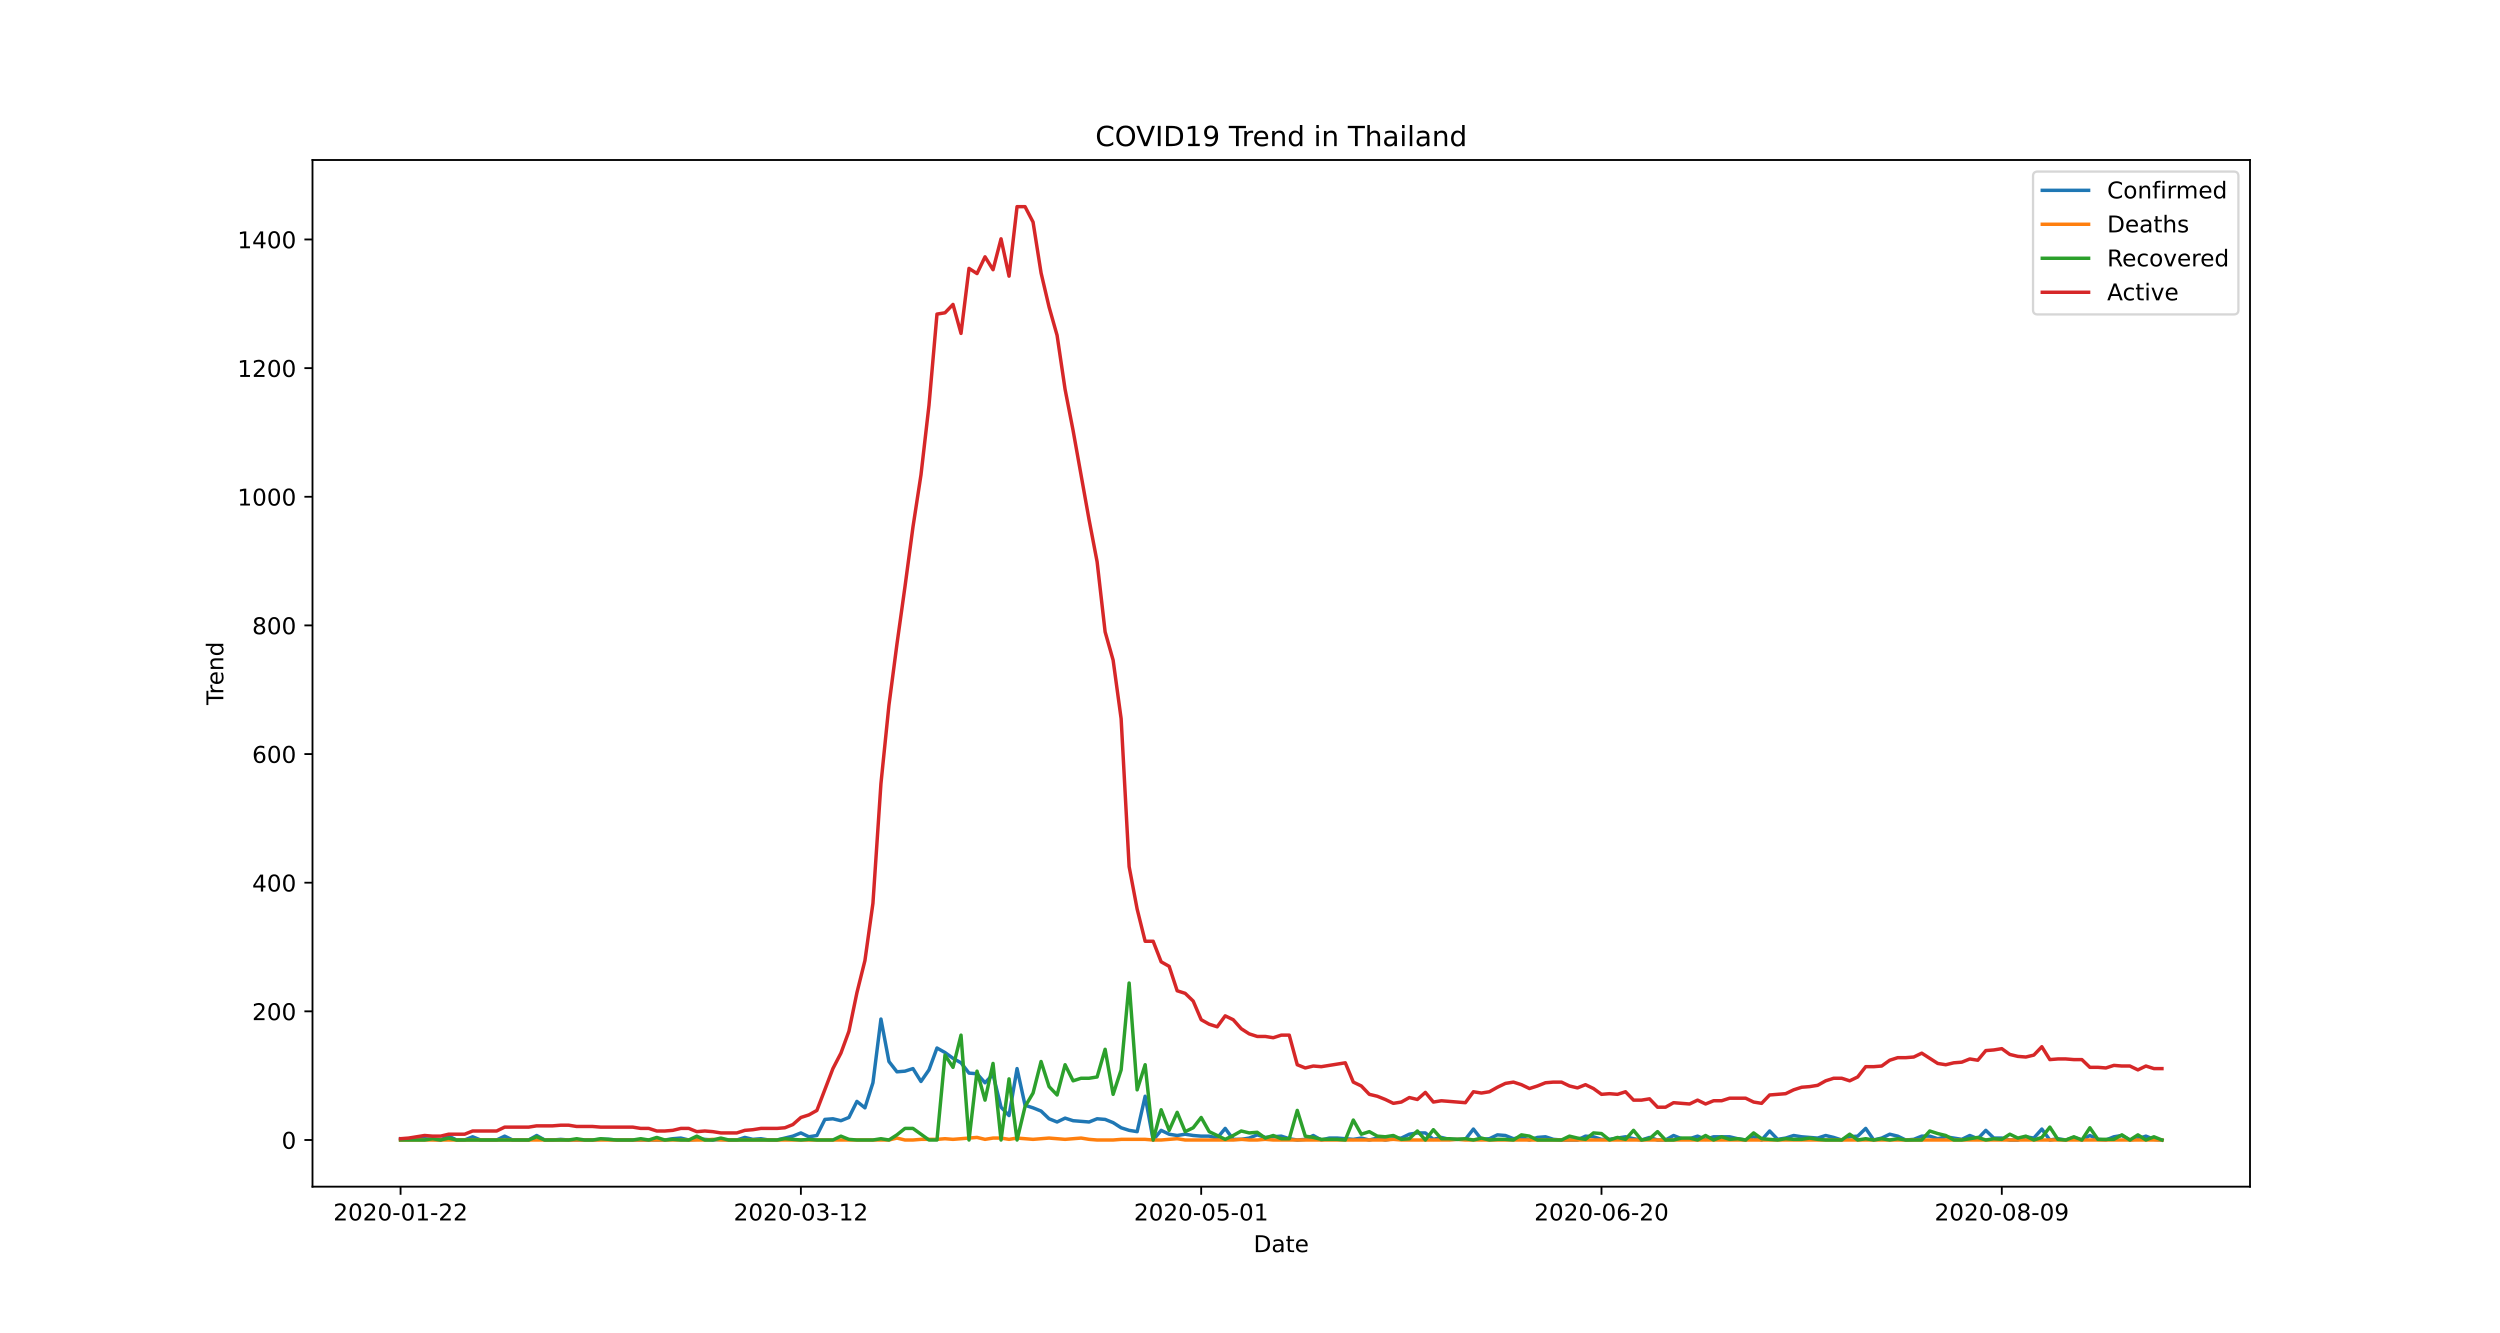 <?xml version="1.0" encoding="utf-8" standalone="no"?>
<!DOCTYPE svg PUBLIC "-//W3C//DTD SVG 1.1//EN"
  "http://www.w3.org/Graphics/SVG/1.1/DTD/svg11.dtd">
<!-- Created with matplotlib (https://matplotlib.org/) -->
<svg height="576pt" version="1.1" viewBox="0 0 1080 576" width="1080pt" xmlns="http://www.w3.org/2000/svg" xmlns:xlink="http://www.w3.org/1999/xlink">
 <defs>
  <style type="text/css">*{stroke-linecap:butt;stroke-linejoin:round;}</style>
 </defs>
 <g id="figure_1">
  <g id="patch_1">
   <path d="M 0 576 
L 1080 576 
L 1080 0 
L 0 0 
z
" style="fill:#ffffff;"/>
  </g>
  <g id="axes_1">
   <g id="patch_2">
    <path d="M 135 512.64 
L 972 512.64 
L 972 69.12 
L 135 69.12 
z
" style="fill:#ffffff;"/>
   </g>
   <g id="matplotlib.axis_1">
    <g id="xtick_1">
     <g id="line2d_1">
      <defs>
       <path d="M 0 0 
L 0 3.5 
" id="mb95310433d" style="stroke:#000000;stroke-width:0.8;"/>
      </defs>
      <g>
       <use style="stroke:#000000;stroke-width:0.8;" x="173.045" xlink:href="#mb95310433d" y="512.64"/>
      </g>
     </g>
     <g id="text_1">
      <!-- 2020-01-22 -->
      <g transform="translate(143.988 527.238)scale(0.1 -0.1)">
       <defs>
        <path d="M 19.188 8.297 
L 53.609 8.297 
L 53.609 0 
L 7.328 0 
L 7.328 8.297 
Q 12.938 14.109 22.625 23.891 
Q 32.328 33.688 34.812 36.531 
Q 39.547 41.844 41.422 45.531 
Q 43.312 49.219 43.312 52.781 
Q 43.312 58.594 39.234 62.25 
Q 35.156 65.922 28.609 65.922 
Q 23.969 65.922 18.812 64.312 
Q 13.672 62.703 7.812 59.422 
L 7.812 69.391 
Q 13.766 71.781 18.938 73 
Q 24.125 74.219 28.422 74.219 
Q 39.75 74.219 46.484 68.547 
Q 53.219 62.891 53.219 53.422 
Q 53.219 48.922 51.531 44.891 
Q 49.859 40.875 45.406 35.406 
Q 44.188 33.984 37.641 27.219 
Q 31.109 20.453 19.188 8.297 
z
" id="DejaVuSans-50"/>
        <path d="M 31.781 66.406 
Q 24.172 66.406 20.328 58.906 
Q 16.5 51.422 16.5 36.375 
Q 16.5 21.391 20.328 13.891 
Q 24.172 6.391 31.781 6.391 
Q 39.453 6.391 43.281 13.891 
Q 47.125 21.391 47.125 36.375 
Q 47.125 51.422 43.281 58.906 
Q 39.453 66.406 31.781 66.406 
z
M 31.781 74.219 
Q 44.047 74.219 50.516 64.516 
Q 56.984 54.828 56.984 36.375 
Q 56.984 17.969 50.516 8.266 
Q 44.047 -1.422 31.781 -1.422 
Q 19.531 -1.422 13.062 8.266 
Q 6.594 17.969 6.594 36.375 
Q 6.594 54.828 13.062 64.516 
Q 19.531 74.219 31.781 74.219 
z
" id="DejaVuSans-48"/>
        <path d="M 4.891 31.391 
L 31.203 31.391 
L 31.203 23.391 
L 4.891 23.391 
z
" id="DejaVuSans-45"/>
        <path d="M 12.406 8.297 
L 28.516 8.297 
L 28.516 63.922 
L 10.984 60.406 
L 10.984 69.391 
L 28.422 72.906 
L 38.281 72.906 
L 38.281 8.297 
L 54.391 8.297 
L 54.391 0 
L 12.406 0 
z
" id="DejaVuSans-49"/>
       </defs>
       <use xlink:href="#DejaVuSans-50"/>
       <use x="63.623" xlink:href="#DejaVuSans-48"/>
       <use x="127.246" xlink:href="#DejaVuSans-50"/>
       <use x="190.869" xlink:href="#DejaVuSans-48"/>
       <use x="254.492" xlink:href="#DejaVuSans-45"/>
       <use x="290.576" xlink:href="#DejaVuSans-48"/>
       <use x="354.199" xlink:href="#DejaVuSans-49"/>
       <use x="417.822" xlink:href="#DejaVuSans-45"/>
       <use x="453.906" xlink:href="#DejaVuSans-50"/>
       <use x="517.529" xlink:href="#DejaVuSans-50"/>
      </g>
     </g>
    </g>
    <g id="xtick_2">
     <g id="line2d_2">
      <g>
       <use style="stroke:#000000;stroke-width:0.8;" x="345.979" xlink:href="#mb95310433d" y="512.64"/>
      </g>
     </g>
     <g id="text_2">
      <!-- 2020-03-12 -->
      <g transform="translate(316.922 527.238)scale(0.1 -0.1)">
       <defs>
        <path d="M 40.578 39.312 
Q 47.656 37.797 51.625 33 
Q 55.609 28.219 55.609 21.188 
Q 55.609 10.406 48.188 4.484 
Q 40.766 -1.422 27.094 -1.422 
Q 22.516 -1.422 17.656 -0.516 
Q 12.797 0.391 7.625 2.203 
L 7.625 11.719 
Q 11.719 9.328 16.594 8.109 
Q 21.484 6.891 26.812 6.891 
Q 36.078 6.891 40.938 10.547 
Q 45.797 14.203 45.797 21.188 
Q 45.797 27.641 41.281 31.266 
Q 36.766 34.906 28.719 34.906 
L 20.219 34.906 
L 20.219 43.016 
L 29.109 43.016 
Q 36.375 43.016 40.234 45.922 
Q 44.094 48.828 44.094 54.297 
Q 44.094 59.906 40.109 62.906 
Q 36.141 65.922 28.719 65.922 
Q 24.656 65.922 20.016 65.031 
Q 15.375 64.156 9.812 62.312 
L 9.812 71.094 
Q 15.438 72.656 20.344 73.438 
Q 25.25 74.219 29.594 74.219 
Q 40.828 74.219 47.359 69.109 
Q 53.906 64.016 53.906 55.328 
Q 53.906 49.266 50.438 45.094 
Q 46.969 40.922 40.578 39.312 
z
" id="DejaVuSans-51"/>
       </defs>
       <use xlink:href="#DejaVuSans-50"/>
       <use x="63.623" xlink:href="#DejaVuSans-48"/>
       <use x="127.246" xlink:href="#DejaVuSans-50"/>
       <use x="190.869" xlink:href="#DejaVuSans-48"/>
       <use x="254.492" xlink:href="#DejaVuSans-45"/>
       <use x="290.576" xlink:href="#DejaVuSans-48"/>
       <use x="354.199" xlink:href="#DejaVuSans-51"/>
       <use x="417.822" xlink:href="#DejaVuSans-45"/>
       <use x="453.906" xlink:href="#DejaVuSans-49"/>
       <use x="517.529" xlink:href="#DejaVuSans-50"/>
      </g>
     </g>
    </g>
    <g id="xtick_3">
     <g id="line2d_3">
      <g>
       <use style="stroke:#000000;stroke-width:0.8;" x="518.913" xlink:href="#mb95310433d" y="512.64"/>
      </g>
     </g>
     <g id="text_3">
      <!-- 2020-05-01 -->
      <g transform="translate(489.855 527.238)scale(0.1 -0.1)">
       <defs>
        <path d="M 10.797 72.906 
L 49.516 72.906 
L 49.516 64.594 
L 19.828 64.594 
L 19.828 46.734 
Q 21.969 47.469 24.109 47.828 
Q 26.266 48.188 28.422 48.188 
Q 40.625 48.188 47.75 41.5 
Q 54.891 34.812 54.891 23.391 
Q 54.891 11.625 47.562 5.094 
Q 40.234 -1.422 26.906 -1.422 
Q 22.312 -1.422 17.547 -0.641 
Q 12.797 0.141 7.719 1.703 
L 7.719 11.625 
Q 12.109 9.234 16.797 8.062 
Q 21.484 6.891 26.703 6.891 
Q 35.156 6.891 40.078 11.328 
Q 45.016 15.766 45.016 23.391 
Q 45.016 31 40.078 35.438 
Q 35.156 39.891 26.703 39.891 
Q 22.75 39.891 18.812 39.016 
Q 14.891 38.141 10.797 36.281 
z
" id="DejaVuSans-53"/>
       </defs>
       <use xlink:href="#DejaVuSans-50"/>
       <use x="63.623" xlink:href="#DejaVuSans-48"/>
       <use x="127.246" xlink:href="#DejaVuSans-50"/>
       <use x="190.869" xlink:href="#DejaVuSans-48"/>
       <use x="254.492" xlink:href="#DejaVuSans-45"/>
       <use x="290.576" xlink:href="#DejaVuSans-48"/>
       <use x="354.199" xlink:href="#DejaVuSans-53"/>
       <use x="417.822" xlink:href="#DejaVuSans-45"/>
       <use x="453.906" xlink:href="#DejaVuSans-48"/>
       <use x="517.529" xlink:href="#DejaVuSans-49"/>
      </g>
     </g>
    </g>
    <g id="xtick_4">
     <g id="line2d_4">
      <g>
       <use style="stroke:#000000;stroke-width:0.8;" x="691.847" xlink:href="#mb95310433d" y="512.64"/>
      </g>
     </g>
     <g id="text_4">
      <!-- 2020-06-20 -->
      <g transform="translate(662.789 527.238)scale(0.1 -0.1)">
       <defs>
        <path d="M 33.016 40.375 
Q 26.375 40.375 22.484 35.828 
Q 18.609 31.297 18.609 23.391 
Q 18.609 15.531 22.484 10.953 
Q 26.375 6.391 33.016 6.391 
Q 39.656 6.391 43.531 10.953 
Q 47.406 15.531 47.406 23.391 
Q 47.406 31.297 43.531 35.828 
Q 39.656 40.375 33.016 40.375 
z
M 52.594 71.297 
L 52.594 62.312 
Q 48.875 64.062 45.094 64.984 
Q 41.312 65.922 37.594 65.922 
Q 27.828 65.922 22.672 59.328 
Q 17.531 52.734 16.797 39.406 
Q 19.672 43.656 24.016 45.922 
Q 28.375 48.188 33.594 48.188 
Q 44.578 48.188 50.953 41.516 
Q 57.328 34.859 57.328 23.391 
Q 57.328 12.156 50.688 5.359 
Q 44.047 -1.422 33.016 -1.422 
Q 20.359 -1.422 13.672 8.266 
Q 6.984 17.969 6.984 36.375 
Q 6.984 53.656 15.188 63.938 
Q 23.391 74.219 37.203 74.219 
Q 40.922 74.219 44.703 73.484 
Q 48.484 72.75 52.594 71.297 
z
" id="DejaVuSans-54"/>
       </defs>
       <use xlink:href="#DejaVuSans-50"/>
       <use x="63.623" xlink:href="#DejaVuSans-48"/>
       <use x="127.246" xlink:href="#DejaVuSans-50"/>
       <use x="190.869" xlink:href="#DejaVuSans-48"/>
       <use x="254.492" xlink:href="#DejaVuSans-45"/>
       <use x="290.576" xlink:href="#DejaVuSans-48"/>
       <use x="354.199" xlink:href="#DejaVuSans-54"/>
       <use x="417.822" xlink:href="#DejaVuSans-45"/>
       <use x="453.906" xlink:href="#DejaVuSans-50"/>
       <use x="517.529" xlink:href="#DejaVuSans-48"/>
      </g>
     </g>
    </g>
    <g id="xtick_5">
     <g id="line2d_5">
      <g>
       <use style="stroke:#000000;stroke-width:0.8;" x="864.781" xlink:href="#mb95310433d" y="512.64"/>
      </g>
     </g>
     <g id="text_5">
      <!-- 2020-08-09 -->
      <g transform="translate(835.723 527.238)scale(0.1 -0.1)">
       <defs>
        <path d="M 31.781 34.625 
Q 24.75 34.625 20.719 30.859 
Q 16.703 27.094 16.703 20.516 
Q 16.703 13.922 20.719 10.156 
Q 24.75 6.391 31.781 6.391 
Q 38.812 6.391 42.859 10.172 
Q 46.922 13.969 46.922 20.516 
Q 46.922 27.094 42.891 30.859 
Q 38.875 34.625 31.781 34.625 
z
M 21.922 38.812 
Q 15.578 40.375 12.031 44.719 
Q 8.5 49.078 8.5 55.328 
Q 8.5 64.062 14.719 69.141 
Q 20.953 74.219 31.781 74.219 
Q 42.672 74.219 48.875 69.141 
Q 55.078 64.062 55.078 55.328 
Q 55.078 49.078 51.531 44.719 
Q 48 40.375 41.703 38.812 
Q 48.828 37.156 52.797 32.312 
Q 56.781 27.484 56.781 20.516 
Q 56.781 9.906 50.312 4.234 
Q 43.844 -1.422 31.781 -1.422 
Q 19.734 -1.422 13.25 4.234 
Q 6.781 9.906 6.781 20.516 
Q 6.781 27.484 10.781 32.312 
Q 14.797 37.156 21.922 38.812 
z
M 18.312 54.391 
Q 18.312 48.734 21.844 45.562 
Q 25.391 42.391 31.781 42.391 
Q 38.141 42.391 41.719 45.562 
Q 45.312 48.734 45.312 54.391 
Q 45.312 60.062 41.719 63.234 
Q 38.141 66.406 31.781 66.406 
Q 25.391 66.406 21.844 63.234 
Q 18.312 60.062 18.312 54.391 
z
" id="DejaVuSans-56"/>
        <path d="M 10.984 1.516 
L 10.984 10.5 
Q 14.703 8.734 18.5 7.812 
Q 22.312 6.891 25.984 6.891 
Q 35.75 6.891 40.891 13.453 
Q 46.047 20.016 46.781 33.406 
Q 43.953 29.203 39.594 26.953 
Q 35.25 24.703 29.984 24.703 
Q 19.047 24.703 12.672 31.312 
Q 6.297 37.938 6.297 49.422 
Q 6.297 60.641 12.938 67.422 
Q 19.578 74.219 30.609 74.219 
Q 43.266 74.219 49.922 64.516 
Q 56.594 54.828 56.594 36.375 
Q 56.594 19.141 48.406 8.859 
Q 40.234 -1.422 26.422 -1.422 
Q 22.703 -1.422 18.891 -0.688 
Q 15.094 0.047 10.984 1.516 
z
M 30.609 32.422 
Q 37.25 32.422 41.125 36.953 
Q 45.016 41.5 45.016 49.422 
Q 45.016 57.281 41.125 61.844 
Q 37.25 66.406 30.609 66.406 
Q 23.969 66.406 20.094 61.844 
Q 16.219 57.281 16.219 49.422 
Q 16.219 41.5 20.094 36.953 
Q 23.969 32.422 30.609 32.422 
z
" id="DejaVuSans-57"/>
       </defs>
       <use xlink:href="#DejaVuSans-50"/>
       <use x="63.623" xlink:href="#DejaVuSans-48"/>
       <use x="127.246" xlink:href="#DejaVuSans-50"/>
       <use x="190.869" xlink:href="#DejaVuSans-48"/>
       <use x="254.492" xlink:href="#DejaVuSans-45"/>
       <use x="290.576" xlink:href="#DejaVuSans-48"/>
       <use x="354.199" xlink:href="#DejaVuSans-56"/>
       <use x="417.822" xlink:href="#DejaVuSans-45"/>
       <use x="453.906" xlink:href="#DejaVuSans-48"/>
       <use x="517.529" xlink:href="#DejaVuSans-57"/>
      </g>
     </g>
    </g>
    <g id="text_6">
     <!-- Date -->
     <g transform="translate(541.549 540.917)scale(0.1 -0.1)">
      <defs>
       <path d="M 19.672 64.797 
L 19.672 8.109 
L 31.594 8.109 
Q 46.688 8.109 53.688 14.938 
Q 60.688 21.781 60.688 36.531 
Q 60.688 51.172 53.688 57.984 
Q 46.688 64.797 31.594 64.797 
z
M 9.812 72.906 
L 30.078 72.906 
Q 51.266 72.906 61.172 64.094 
Q 71.094 55.281 71.094 36.531 
Q 71.094 17.672 61.125 8.828 
Q 51.172 0 30.078 0 
L 9.812 0 
z
" id="DejaVuSans-68"/>
       <path d="M 34.281 27.484 
Q 23.391 27.484 19.188 25 
Q 14.984 22.516 14.984 16.5 
Q 14.984 11.719 18.141 8.906 
Q 21.297 6.109 26.703 6.109 
Q 34.188 6.109 38.703 11.406 
Q 43.219 16.703 43.219 25.484 
L 43.219 27.484 
z
M 52.203 31.203 
L 52.203 0 
L 43.219 0 
L 43.219 8.297 
Q 40.141 3.328 35.547 0.953 
Q 30.953 -1.422 24.312 -1.422 
Q 15.922 -1.422 10.953 3.297 
Q 6 8.016 6 15.922 
Q 6 25.141 12.172 29.828 
Q 18.359 34.516 30.609 34.516 
L 43.219 34.516 
L 43.219 35.406 
Q 43.219 41.609 39.141 45 
Q 35.062 48.391 27.688 48.391 
Q 23 48.391 18.547 47.266 
Q 14.109 46.141 10.016 43.891 
L 10.016 52.203 
Q 14.938 54.109 19.578 55.047 
Q 24.219 56 28.609 56 
Q 40.484 56 46.344 49.844 
Q 52.203 43.703 52.203 31.203 
z
" id="DejaVuSans-97"/>
       <path d="M 18.312 70.219 
L 18.312 54.688 
L 36.812 54.688 
L 36.812 47.703 
L 18.312 47.703 
L 18.312 18.016 
Q 18.312 11.328 20.141 9.422 
Q 21.969 7.516 27.594 7.516 
L 36.812 7.516 
L 36.812 0 
L 27.594 0 
Q 17.188 0 13.234 3.875 
Q 9.281 7.766 9.281 18.016 
L 9.281 47.703 
L 2.688 47.703 
L 2.688 54.688 
L 9.281 54.688 
L 9.281 70.219 
z
" id="DejaVuSans-116"/>
       <path d="M 56.203 29.594 
L 56.203 25.203 
L 14.891 25.203 
Q 15.484 15.922 20.484 11.062 
Q 25.484 6.203 34.422 6.203 
Q 39.594 6.203 44.453 7.469 
Q 49.312 8.734 54.109 11.281 
L 54.109 2.781 
Q 49.266 0.734 44.188 -0.344 
Q 39.109 -1.422 33.891 -1.422 
Q 20.797 -1.422 13.156 6.188 
Q 5.516 13.812 5.516 26.812 
Q 5.516 40.234 12.766 48.109 
Q 20.016 56 32.328 56 
Q 43.359 56 49.781 48.891 
Q 56.203 41.797 56.203 29.594 
z
M 47.219 32.234 
Q 47.125 39.594 43.094 43.984 
Q 39.062 48.391 32.422 48.391 
Q 24.906 48.391 20.391 44.141 
Q 15.875 39.891 15.188 32.172 
z
" id="DejaVuSans-101"/>
      </defs>
      <use xlink:href="#DejaVuSans-68"/>
      <use x="77.002" xlink:href="#DejaVuSans-97"/>
      <use x="138.281" xlink:href="#DejaVuSans-116"/>
      <use x="177.49" xlink:href="#DejaVuSans-101"/>
     </g>
    </g>
   </g>
   <g id="matplotlib.axis_2">
    <g id="ytick_1">
     <g id="line2d_6">
      <defs>
       <path d="M 0 0 
L -3.5 0 
" id="m620b06154f" style="stroke:#000000;stroke-width:0.8;"/>
      </defs>
      <g>
       <use style="stroke:#000000;stroke-width:0.8;" x="135" xlink:href="#m620b06154f" y="492.48"/>
      </g>
     </g>
     <g id="text_7">
      <!-- 0 -->
      <g transform="translate(121.638 496.279)scale(0.1 -0.1)">
       <use xlink:href="#DejaVuSans-48"/>
      </g>
     </g>
    </g>
    <g id="ytick_2">
     <g id="line2d_7">
      <g>
       <use style="stroke:#000000;stroke-width:0.8;" x="135" xlink:href="#m620b06154f" y="436.905"/>
      </g>
     </g>
     <g id="text_8">
      <!-- 200 -->
      <g transform="translate(108.912 440.704)scale(0.1 -0.1)">
       <use xlink:href="#DejaVuSans-50"/>
       <use x="63.623" xlink:href="#DejaVuSans-48"/>
       <use x="127.246" xlink:href="#DejaVuSans-48"/>
      </g>
     </g>
    </g>
    <g id="ytick_3">
     <g id="line2d_8">
      <g>
       <use style="stroke:#000000;stroke-width:0.8;" x="135" xlink:href="#m620b06154f" y="381.329"/>
      </g>
     </g>
     <g id="text_9">
      <!-- 400 -->
      <g transform="translate(108.912 385.128)scale(0.1 -0.1)">
       <defs>
        <path d="M 37.797 64.312 
L 12.891 25.391 
L 37.797 25.391 
z
M 35.203 72.906 
L 47.609 72.906 
L 47.609 25.391 
L 58.016 25.391 
L 58.016 17.188 
L 47.609 17.188 
L 47.609 0 
L 37.797 0 
L 37.797 17.188 
L 4.891 17.188 
L 4.891 26.703 
z
" id="DejaVuSans-52"/>
       </defs>
       <use xlink:href="#DejaVuSans-52"/>
       <use x="63.623" xlink:href="#DejaVuSans-48"/>
       <use x="127.246" xlink:href="#DejaVuSans-48"/>
      </g>
     </g>
    </g>
    <g id="ytick_4">
     <g id="line2d_9">
      <g>
       <use style="stroke:#000000;stroke-width:0.8;" x="135" xlink:href="#m620b06154f" y="325.754"/>
      </g>
     </g>
     <g id="text_10">
      <!-- 600 -->
      <g transform="translate(108.912 329.553)scale(0.1 -0.1)">
       <use xlink:href="#DejaVuSans-54"/>
       <use x="63.623" xlink:href="#DejaVuSans-48"/>
       <use x="127.246" xlink:href="#DejaVuSans-48"/>
      </g>
     </g>
    </g>
    <g id="ytick_5">
     <g id="line2d_10">
      <g>
       <use style="stroke:#000000;stroke-width:0.8;" x="135" xlink:href="#m620b06154f" y="270.178"/>
      </g>
     </g>
     <g id="text_11">
      <!-- 800 -->
      <g transform="translate(108.912 273.977)scale(0.1 -0.1)">
       <use xlink:href="#DejaVuSans-56"/>
       <use x="63.623" xlink:href="#DejaVuSans-48"/>
       <use x="127.246" xlink:href="#DejaVuSans-48"/>
      </g>
     </g>
    </g>
    <g id="ytick_6">
     <g id="line2d_11">
      <g>
       <use style="stroke:#000000;stroke-width:0.8;" x="135" xlink:href="#m620b06154f" y="214.603"/>
      </g>
     </g>
     <g id="text_12">
      <!-- 1000 -->
      <g transform="translate(102.55 218.402)scale(0.1 -0.1)">
       <use xlink:href="#DejaVuSans-49"/>
       <use x="63.623" xlink:href="#DejaVuSans-48"/>
       <use x="127.246" xlink:href="#DejaVuSans-48"/>
       <use x="190.869" xlink:href="#DejaVuSans-48"/>
      </g>
     </g>
    </g>
    <g id="ytick_7">
     <g id="line2d_12">
      <g>
       <use style="stroke:#000000;stroke-width:0.8;" x="135" xlink:href="#m620b06154f" y="159.027"/>
      </g>
     </g>
     <g id="text_13">
      <!-- 1200 -->
      <g transform="translate(102.55 162.826)scale(0.1 -0.1)">
       <use xlink:href="#DejaVuSans-49"/>
       <use x="63.623" xlink:href="#DejaVuSans-50"/>
       <use x="127.246" xlink:href="#DejaVuSans-48"/>
       <use x="190.869" xlink:href="#DejaVuSans-48"/>
      </g>
     </g>
    </g>
    <g id="ytick_8">
     <g id="line2d_13">
      <g>
       <use style="stroke:#000000;stroke-width:0.8;" x="135" xlink:href="#m620b06154f" y="103.452"/>
      </g>
     </g>
     <g id="text_14">
      <!-- 1400 -->
      <g transform="translate(102.55 107.251)scale(0.1 -0.1)">
       <use xlink:href="#DejaVuSans-49"/>
       <use x="63.623" xlink:href="#DejaVuSans-52"/>
       <use x="127.246" xlink:href="#DejaVuSans-48"/>
       <use x="190.869" xlink:href="#DejaVuSans-48"/>
      </g>
     </g>
    </g>
    <g id="text_15">
     <!-- Trend -->
     <g transform="translate(96.47 304.559)rotate(-90)scale(0.1 -0.1)">
      <defs>
       <path d="M -0.297 72.906 
L 61.375 72.906 
L 61.375 64.594 
L 35.5 64.594 
L 35.5 0 
L 25.594 0 
L 25.594 64.594 
L -0.297 64.594 
z
" id="DejaVuSans-84"/>
       <path d="M 41.109 46.297 
Q 39.594 47.172 37.812 47.578 
Q 36.031 48 33.891 48 
Q 26.266 48 22.188 43.047 
Q 18.109 38.094 18.109 28.812 
L 18.109 0 
L 9.078 0 
L 9.078 54.688 
L 18.109 54.688 
L 18.109 46.188 
Q 20.953 51.172 25.484 53.578 
Q 30.031 56 36.531 56 
Q 37.453 56 38.578 55.875 
Q 39.703 55.766 41.062 55.516 
z
" id="DejaVuSans-114"/>
       <path d="M 54.891 33.016 
L 54.891 0 
L 45.906 0 
L 45.906 32.719 
Q 45.906 40.484 42.875 44.328 
Q 39.844 48.188 33.797 48.188 
Q 26.516 48.188 22.312 43.547 
Q 18.109 38.922 18.109 30.906 
L 18.109 0 
L 9.078 0 
L 9.078 54.688 
L 18.109 54.688 
L 18.109 46.188 
Q 21.344 51.125 25.703 53.562 
Q 30.078 56 35.797 56 
Q 45.219 56 50.047 50.172 
Q 54.891 44.344 54.891 33.016 
z
" id="DejaVuSans-110"/>
       <path d="M 45.406 46.391 
L 45.406 75.984 
L 54.391 75.984 
L 54.391 0 
L 45.406 0 
L 45.406 8.203 
Q 42.578 3.328 38.25 0.953 
Q 33.938 -1.422 27.875 -1.422 
Q 17.969 -1.422 11.734 6.484 
Q 5.516 14.406 5.516 27.297 
Q 5.516 40.188 11.734 48.094 
Q 17.969 56 27.875 56 
Q 33.938 56 38.25 53.625 
Q 42.578 51.266 45.406 46.391 
z
M 14.797 27.297 
Q 14.797 17.391 18.875 11.75 
Q 22.953 6.109 30.078 6.109 
Q 37.203 6.109 41.297 11.75 
Q 45.406 17.391 45.406 27.297 
Q 45.406 37.203 41.297 42.844 
Q 37.203 48.484 30.078 48.484 
Q 22.953 48.484 18.875 42.844 
Q 14.797 37.203 14.797 27.297 
z
" id="DejaVuSans-100"/>
      </defs>
      <use xlink:href="#DejaVuSans-84"/>
      <use x="46.334" xlink:href="#DejaVuSans-114"/>
      <use x="85.197" xlink:href="#DejaVuSans-101"/>
      <use x="146.721" xlink:href="#DejaVuSans-110"/>
      <use x="210.1" xlink:href="#DejaVuSans-100"/>
     </g>
    </g>
   </g>
   <g id="line2d_14">
    <path clip-path="url(#p3f837caf93)" d="M 173.045 491.924 
L 176.504 492.202 
L 179.963 491.924 
L 183.421 491.924 
L 190.339 492.48 
L 193.798 490.813 
L 197.256 492.48 
L 200.715 492.48 
L 204.174 491.091 
L 207.632 492.48 
L 214.55 492.48 
L 218.008 490.813 
L 221.467 492.48 
L 228.384 492.48 
L 231.843 490.535 
L 235.302 492.48 
L 238.76 492.48 
L 242.219 492.202 
L 245.678 492.48 
L 256.054 492.48 
L 259.512 492.202 
L 262.971 492.202 
L 266.43 492.48 
L 287.182 492.48 
L 290.64 491.924 
L 294.099 491.646 
L 297.558 492.48 
L 301.017 492.202 
L 304.475 492.202 
L 307.934 492.48 
L 311.393 492.202 
L 314.851 492.48 
L 318.31 492.48 
L 321.769 491.368 
L 325.227 492.202 
L 328.686 491.924 
L 332.145 492.48 
L 335.603 492.48 
L 342.521 490.813 
L 345.979 489.423 
L 349.438 491.091 
L 352.897 490.535 
L 356.355 483.588 
L 359.814 483.31 
L 363.273 484.144 
L 366.731 482.754 
L 370.19 475.807 
L 373.649 478.586 
L 377.107 467.749 
L 380.566 440.239 
L 384.025 458.579 
L 387.483 463.025 
L 390.942 462.747 
L 394.401 461.636 
L 397.86 467.193 
L 401.318 462.191 
L 404.777 452.744 
L 408.236 454.689 
L 411.694 457.19 
L 415.153 459.135 
L 418.612 463.581 
L 422.07 463.859 
L 425.529 467.749 
L 428.988 464.137 
L 432.446 478.308 
L 435.905 481.921 
L 439.364 461.636 
L 442.822 477.475 
L 446.281 478.586 
L 449.74 479.976 
L 453.198 483.31 
L 456.657 484.699 
L 460.116 483.032 
L 463.574 484.144 
L 470.492 484.699 
L 473.95 483.31 
L 477.409 483.588 
L 480.868 484.977 
L 484.326 487.2 
L 487.785 488.312 
L 491.244 488.868 
L 494.702 473.584 
L 498.161 492.48 
L 501.62 488.312 
L 505.079 489.979 
L 508.537 490.535 
L 511.996 489.979 
L 515.455 490.535 
L 518.913 490.813 
L 522.372 490.813 
L 525.831 491.646 
L 529.289 487.478 
L 532.748 492.202 
L 536.207 492.202 
L 539.665 491.646 
L 543.124 490.257 
L 546.583 491.368 
L 553.5 490.813 
L 556.959 491.924 
L 560.417 492.48 
L 563.876 492.202 
L 567.335 490.535 
L 570.793 492.48 
L 574.252 491.646 
L 577.711 491.646 
L 584.628 492.202 
L 588.087 491.646 
L 591.545 492.48 
L 595.004 491.646 
L 598.463 492.48 
L 601.921 491.924 
L 605.38 491.646 
L 608.839 489.979 
L 612.298 489.423 
L 615.756 489.423 
L 619.215 492.202 
L 622.674 491.368 
L 626.132 492.202 
L 633.05 492.202 
L 636.508 487.756 
L 639.967 492.202 
L 643.426 491.924 
L 646.884 490.257 
L 650.343 490.535 
L 653.802 491.924 
L 657.26 491.368 
L 660.719 492.48 
L 664.178 491.368 
L 667.636 491.091 
L 671.095 492.202 
L 674.554 492.48 
L 681.471 492.48 
L 684.93 490.813 
L 688.388 491.091 
L 691.847 492.202 
L 695.306 492.202 
L 702.223 491.091 
L 705.682 491.924 
L 709.14 492.48 
L 712.599 491.368 
L 716.058 492.48 
L 719.517 492.48 
L 722.975 490.535 
L 726.434 491.924 
L 729.893 491.924 
L 733.351 490.813 
L 736.81 492.202 
L 740.269 491.091 
L 747.186 491.091 
L 750.645 491.924 
L 754.103 492.48 
L 757.562 491.091 
L 761.021 492.48 
L 764.479 488.59 
L 767.938 492.202 
L 771.397 491.646 
L 774.855 490.535 
L 778.314 491.091 
L 785.231 491.646 
L 788.69 490.535 
L 792.149 491.368 
L 795.607 492.48 
L 799.066 491.091 
L 802.525 490.813 
L 805.983 487.478 
L 809.442 492.48 
L 812.901 491.646 
L 816.36 489.979 
L 819.818 490.813 
L 823.277 492.48 
L 826.736 492.202 
L 830.194 490.813 
L 833.653 490.813 
L 837.112 491.924 
L 840.57 491.091 
L 847.488 492.202 
L 850.946 490.535 
L 854.405 491.924 
L 857.864 488.312 
L 861.322 491.646 
L 864.781 491.646 
L 868.24 492.48 
L 871.698 492.48 
L 875.157 491.091 
L 878.616 491.646 
L 882.074 487.756 
L 885.533 492.48 
L 888.992 491.924 
L 892.45 492.48 
L 895.909 491.368 
L 899.368 492.48 
L 902.826 490.535 
L 906.285 492.202 
L 909.744 492.48 
L 913.202 491.091 
L 916.661 490.535 
L 920.12 492.48 
L 923.579 491.924 
L 927.037 490.813 
L 930.496 492.202 
L 933.955 492.48 
L 933.955 492.48 
" style="fill:none;stroke:#1f77b4;stroke-linecap:square;stroke-width:1.5;"/>
   </g>
   <g id="line2d_15">
    <path clip-path="url(#p3f837caf93)" d="M 173.045 492.48 
L 304.475 492.48 
L 307.934 492.202 
L 311.393 492.48 
L 384.025 492.48 
L 387.483 491.646 
L 390.942 492.48 
L 394.401 492.48 
L 397.86 492.202 
L 404.777 492.202 
L 408.236 491.924 
L 411.694 492.202 
L 422.07 491.368 
L 425.529 492.202 
L 428.988 491.646 
L 432.446 491.646 
L 435.905 492.202 
L 439.364 491.646 
L 446.281 492.202 
L 453.198 491.646 
L 460.116 492.202 
L 467.033 491.646 
L 470.492 492.202 
L 473.95 492.48 
L 480.868 492.48 
L 484.326 492.202 
L 494.702 492.202 
L 498.161 492.48 
L 501.62 492.48 
L 508.537 491.924 
L 511.996 492.48 
L 532.748 492.48 
L 536.207 492.202 
L 539.665 492.48 
L 543.124 492.48 
L 546.583 492.202 
L 550.041 492.48 
L 598.463 492.48 
L 601.921 492.202 
L 605.38 492.48 
L 626.132 492.48 
L 629.591 492.202 
L 633.05 492.48 
L 933.955 492.48 
L 933.955 492.48 
" style="fill:none;stroke:#ff7f0e;stroke-linecap:square;stroke-width:1.5;"/>
   </g>
   <g id="line2d_16">
    <path clip-path="url(#p3f837caf93)" d="M 173.045 492.48 
L 183.421 492.48 
L 186.88 491.924 
L 190.339 492.48 
L 193.798 491.646 
L 197.256 492.48 
L 228.384 492.48 
L 231.843 491.091 
L 235.302 492.48 
L 245.678 492.48 
L 249.136 491.924 
L 252.595 492.48 
L 256.054 492.48 
L 259.512 491.924 
L 266.43 492.48 
L 273.347 492.48 
L 276.806 491.924 
L 280.264 492.48 
L 283.723 491.368 
L 287.182 492.48 
L 290.64 492.202 
L 294.099 492.48 
L 297.558 492.48 
L 301.017 490.813 
L 304.475 492.48 
L 307.934 492.48 
L 311.393 491.646 
L 314.851 492.48 
L 335.603 492.48 
L 339.062 491.924 
L 345.979 492.48 
L 349.438 492.202 
L 352.897 492.48 
L 359.814 492.48 
L 363.273 490.813 
L 366.731 492.202 
L 370.19 492.48 
L 377.107 492.48 
L 380.566 491.924 
L 384.025 492.48 
L 387.483 490.257 
L 390.942 487.478 
L 394.401 487.478 
L 401.318 492.48 
L 404.777 492.48 
L 408.236 455.8 
L 411.694 461.08 
L 415.153 447.186 
L 418.612 492.48 
L 422.07 462.747 
L 425.529 475.252 
L 428.988 459.413 
L 432.446 492.48 
L 435.905 466.082 
L 439.364 492.48 
L 442.822 478.03 
L 446.281 472.195 
L 449.74 458.579 
L 453.198 469.416 
L 456.657 473.029 
L 460.116 459.968 
L 463.574 466.915 
L 467.033 465.804 
L 470.492 465.804 
L 473.95 465.248 
L 477.409 453.299 
L 480.868 472.751 
L 484.326 462.191 
L 487.785 424.678 
L 491.244 470.806 
L 494.702 459.968 
L 498.161 492.48 
L 501.62 479.42 
L 505.079 488.312 
L 508.537 480.531 
L 511.996 488.868 
L 515.455 487.2 
L 518.913 482.754 
L 522.372 488.868 
L 529.289 492.202 
L 532.748 490.535 
L 536.207 488.59 
L 539.665 489.423 
L 543.124 489.145 
L 546.583 491.646 
L 550.041 490.535 
L 553.5 491.924 
L 556.959 491.924 
L 560.417 479.698 
L 563.876 490.813 
L 567.335 491.368 
L 570.793 492.202 
L 577.711 492.202 
L 581.169 492.48 
L 584.628 483.866 
L 588.087 489.979 
L 591.545 488.868 
L 595.004 490.813 
L 598.463 491.091 
L 601.921 490.535 
L 605.38 492.202 
L 608.839 491.924 
L 612.298 488.59 
L 615.756 492.48 
L 619.215 488.034 
L 622.674 491.924 
L 626.132 491.924 
L 629.591 492.202 
L 633.05 491.924 
L 636.508 492.48 
L 639.967 491.646 
L 643.426 492.48 
L 646.884 492.202 
L 650.343 492.202 
L 653.802 492.48 
L 657.26 490.257 
L 660.719 490.813 
L 664.178 492.48 
L 674.554 492.48 
L 678.012 490.813 
L 681.471 491.646 
L 684.93 492.202 
L 688.388 489.423 
L 691.847 489.701 
L 695.306 492.48 
L 698.764 491.368 
L 702.223 492.202 
L 705.682 488.312 
L 709.14 492.48 
L 712.599 491.924 
L 716.058 488.868 
L 719.517 492.48 
L 722.975 492.48 
L 726.434 491.646 
L 729.893 491.646 
L 733.351 492.48 
L 736.81 490.535 
L 740.269 492.48 
L 743.727 491.091 
L 747.186 492.202 
L 750.645 491.924 
L 754.103 492.48 
L 757.562 489.423 
L 761.021 491.924 
L 767.938 492.48 
L 771.397 491.924 
L 774.855 492.202 
L 778.314 492.202 
L 781.773 491.646 
L 785.231 492.202 
L 788.69 492.48 
L 795.607 492.48 
L 799.066 489.979 
L 802.525 492.48 
L 805.983 491.924 
L 809.442 492.48 
L 812.901 491.924 
L 816.36 492.48 
L 819.818 491.924 
L 823.277 492.48 
L 830.194 492.48 
L 833.653 488.59 
L 837.112 489.701 
L 840.57 490.535 
L 844.029 492.48 
L 847.488 492.48 
L 854.405 491.368 
L 857.864 492.48 
L 861.322 491.924 
L 864.781 492.202 
L 868.24 489.979 
L 871.698 491.646 
L 875.157 490.813 
L 878.616 492.48 
L 882.074 491.368 
L 885.533 486.922 
L 888.992 492.202 
L 892.45 492.48 
L 895.909 491.091 
L 899.368 492.48 
L 902.826 487.2 
L 906.285 492.202 
L 913.202 492.202 
L 916.661 490.257 
L 920.12 492.48 
L 923.579 490.257 
L 927.037 492.48 
L 930.496 491.091 
L 933.955 492.48 
L 933.955 492.48 
" style="fill:none;stroke:#2ca02c;stroke-linecap:square;stroke-width:1.5;"/>
   </g>
   <g id="line2d_17">
    <path clip-path="url(#p3f837caf93)" d="M 173.045 491.924 
L 176.504 491.646 
L 183.421 490.535 
L 186.88 490.813 
L 190.339 490.813 
L 193.798 489.979 
L 200.715 489.979 
L 204.174 488.59 
L 214.55 488.59 
L 218.008 486.922 
L 228.384 486.922 
L 231.843 486.367 
L 238.76 486.367 
L 242.219 486.089 
L 245.678 486.089 
L 249.136 486.645 
L 256.054 486.645 
L 259.512 486.922 
L 273.347 486.922 
L 276.806 487.478 
L 280.264 487.478 
L 283.723 488.59 
L 287.182 488.59 
L 290.64 488.312 
L 294.099 487.478 
L 297.558 487.478 
L 301.017 488.868 
L 304.475 488.59 
L 307.934 488.868 
L 311.393 489.423 
L 318.31 489.423 
L 321.769 488.312 
L 325.227 488.034 
L 328.686 487.478 
L 335.603 487.478 
L 339.062 487.2 
L 342.521 485.811 
L 345.979 482.754 
L 349.438 481.643 
L 352.897 479.698 
L 359.814 461.636 
L 363.273 454.967 
L 366.731 445.519 
L 370.19 428.846 
L 373.649 414.952 
L 377.107 390.221 
L 380.566 338.536 
L 384.025 304.635 
L 387.483 278.237 
L 390.942 253.506 
L 394.401 227.663 
L 397.86 205.155 
L 401.318 175.144 
L 404.777 135.686 
L 408.236 135.13 
L 411.694 131.517 
L 415.153 144.022 
L 418.612 115.956 
L 422.07 118.179 
L 425.529 110.954 
L 428.988 116.512 
L 432.446 103.174 
L 435.905 119.291 
L 439.364 89.28 
L 442.822 89.28 
L 446.281 95.949 
L 449.74 117.901 
L 453.198 132.629 
L 456.657 144.855 
L 460.116 168.197 
L 463.574 185.981 
L 470.492 224.606 
L 473.95 242.668 
L 477.409 272.957 
L 480.868 285.184 
L 484.326 310.47 
L 487.785 374.382 
L 491.244 392.722 
L 494.702 406.616 
L 498.161 406.616 
L 501.62 415.508 
L 505.079 417.453 
L 508.537 428.012 
L 511.996 429.124 
L 515.455 432.458 
L 518.913 440.517 
L 522.372 442.462 
L 525.831 443.574 
L 529.289 438.85 
L 532.748 440.517 
L 536.207 444.407 
L 539.665 446.63 
L 543.124 447.742 
L 546.583 447.742 
L 550.041 448.298 
L 553.5 447.186 
L 556.959 447.186 
L 560.417 459.968 
L 563.876 461.358 
L 567.335 460.524 
L 570.793 460.802 
L 581.169 459.135 
L 584.628 467.471 
L 588.087 469.138 
L 591.545 472.751 
L 595.004 473.584 
L 598.463 474.974 
L 601.921 476.641 
L 605.38 476.085 
L 608.839 474.14 
L 612.298 474.974 
L 615.756 471.917 
L 619.215 476.085 
L 622.674 475.529 
L 633.05 476.363 
L 636.508 471.639 
L 639.967 472.195 
L 643.426 471.639 
L 646.884 469.694 
L 650.343 468.027 
L 653.802 467.471 
L 657.26 468.583 
L 660.719 470.25 
L 664.178 469.138 
L 667.636 467.749 
L 671.095 467.471 
L 674.554 467.471 
L 678.012 469.138 
L 681.471 469.972 
L 684.93 468.583 
L 688.388 470.25 
L 691.847 472.751 
L 695.306 472.473 
L 698.764 472.751 
L 702.223 471.639 
L 705.682 475.252 
L 709.14 475.252 
L 712.599 474.696 
L 716.058 478.308 
L 719.517 478.308 
L 722.975 476.363 
L 729.893 476.919 
L 733.351 475.252 
L 736.81 476.919 
L 740.269 475.529 
L 743.727 475.529 
L 747.186 474.418 
L 754.103 474.418 
L 757.562 476.085 
L 761.021 476.641 
L 764.479 473.029 
L 771.397 472.473 
L 774.855 470.806 
L 778.314 469.694 
L 781.773 469.416 
L 785.231 468.86 
L 788.69 466.915 
L 792.149 465.804 
L 795.607 465.804 
L 799.066 466.915 
L 802.525 465.248 
L 805.983 460.802 
L 809.442 460.802 
L 812.901 460.524 
L 816.36 458.023 
L 819.818 456.912 
L 823.277 456.912 
L 826.736 456.634 
L 830.194 454.967 
L 837.112 459.413 
L 840.57 459.968 
L 844.029 459.135 
L 847.488 458.857 
L 850.946 457.467 
L 854.405 458.023 
L 857.864 453.855 
L 861.322 453.577 
L 864.781 453.021 
L 868.24 455.522 
L 871.698 456.356 
L 875.157 456.634 
L 878.616 455.8 
L 882.074 452.188 
L 885.533 457.745 
L 888.992 457.467 
L 892.45 457.467 
L 895.909 457.745 
L 899.368 457.745 
L 902.826 461.08 
L 906.285 461.08 
L 909.744 461.358 
L 913.202 460.246 
L 916.661 460.524 
L 920.12 460.524 
L 923.579 462.191 
L 927.037 460.524 
L 930.496 461.636 
L 933.955 461.636 
L 933.955 461.636 
" style="fill:none;stroke:#d62728;stroke-linecap:square;stroke-width:1.5;"/>
   </g>
   <g id="patch_3">
    <path d="M 135 512.64 
L 135 69.12 
" style="fill:none;stroke:#000000;stroke-linecap:square;stroke-linejoin:miter;stroke-width:0.8;"/>
   </g>
   <g id="patch_4">
    <path d="M 972 512.64 
L 972 69.12 
" style="fill:none;stroke:#000000;stroke-linecap:square;stroke-linejoin:miter;stroke-width:0.8;"/>
   </g>
   <g id="patch_5">
    <path d="M 135 512.64 
L 972 512.64 
" style="fill:none;stroke:#000000;stroke-linecap:square;stroke-linejoin:miter;stroke-width:0.8;"/>
   </g>
   <g id="patch_6">
    <path d="M 135 69.12 
L 972 69.12 
" style="fill:none;stroke:#000000;stroke-linecap:square;stroke-linejoin:miter;stroke-width:0.8;"/>
   </g>
   <g id="text_16">
    <!-- COVID19 Trend in Thailand -->
    <g transform="translate(473.192 63.12)scale(0.12 -0.12)">
     <defs>
      <path d="M 64.406 67.281 
L 64.406 56.891 
Q 59.422 61.531 53.781 63.812 
Q 48.141 66.109 41.797 66.109 
Q 29.297 66.109 22.656 58.469 
Q 16.016 50.828 16.016 36.375 
Q 16.016 21.969 22.656 14.328 
Q 29.297 6.688 41.797 6.688 
Q 48.141 6.688 53.781 8.984 
Q 59.422 11.281 64.406 15.922 
L 64.406 5.609 
Q 59.234 2.094 53.438 0.328 
Q 47.656 -1.422 41.219 -1.422 
Q 24.656 -1.422 15.125 8.703 
Q 5.609 18.844 5.609 36.375 
Q 5.609 53.953 15.125 64.078 
Q 24.656 74.219 41.219 74.219 
Q 47.75 74.219 53.531 72.484 
Q 59.328 70.75 64.406 67.281 
z
" id="DejaVuSans-67"/>
      <path d="M 39.406 66.219 
Q 28.656 66.219 22.328 58.203 
Q 16.016 50.203 16.016 36.375 
Q 16.016 22.609 22.328 14.594 
Q 28.656 6.594 39.406 6.594 
Q 50.141 6.594 56.422 14.594 
Q 62.703 22.609 62.703 36.375 
Q 62.703 50.203 56.422 58.203 
Q 50.141 66.219 39.406 66.219 
z
M 39.406 74.219 
Q 54.734 74.219 63.906 63.938 
Q 73.094 53.656 73.094 36.375 
Q 73.094 19.141 63.906 8.859 
Q 54.734 -1.422 39.406 -1.422 
Q 24.031 -1.422 14.812 8.828 
Q 5.609 19.094 5.609 36.375 
Q 5.609 53.656 14.812 63.938 
Q 24.031 74.219 39.406 74.219 
z
" id="DejaVuSans-79"/>
      <path d="M 28.609 0 
L 0.781 72.906 
L 11.078 72.906 
L 34.188 11.531 
L 57.328 72.906 
L 67.578 72.906 
L 39.797 0 
z
" id="DejaVuSans-86"/>
      <path d="M 9.812 72.906 
L 19.672 72.906 
L 19.672 0 
L 9.812 0 
z
" id="DejaVuSans-73"/>
      <path id="DejaVuSans-32"/>
      <path d="M 9.422 54.688 
L 18.406 54.688 
L 18.406 0 
L 9.422 0 
z
M 9.422 75.984 
L 18.406 75.984 
L 18.406 64.594 
L 9.422 64.594 
z
" id="DejaVuSans-105"/>
      <path d="M 54.891 33.016 
L 54.891 0 
L 45.906 0 
L 45.906 32.719 
Q 45.906 40.484 42.875 44.328 
Q 39.844 48.188 33.797 48.188 
Q 26.516 48.188 22.312 43.547 
Q 18.109 38.922 18.109 30.906 
L 18.109 0 
L 9.078 0 
L 9.078 75.984 
L 18.109 75.984 
L 18.109 46.188 
Q 21.344 51.125 25.703 53.562 
Q 30.078 56 35.797 56 
Q 45.219 56 50.047 50.172 
Q 54.891 44.344 54.891 33.016 
z
" id="DejaVuSans-104"/>
      <path d="M 9.422 75.984 
L 18.406 75.984 
L 18.406 0 
L 9.422 0 
z
" id="DejaVuSans-108"/>
     </defs>
     <use xlink:href="#DejaVuSans-67"/>
     <use x="69.824" xlink:href="#DejaVuSans-79"/>
     <use x="146.785" xlink:href="#DejaVuSans-86"/>
     <use x="215.193" xlink:href="#DejaVuSans-73"/>
     <use x="244.686" xlink:href="#DejaVuSans-68"/>
     <use x="321.688" xlink:href="#DejaVuSans-49"/>
     <use x="385.311" xlink:href="#DejaVuSans-57"/>
     <use x="448.934" xlink:href="#DejaVuSans-32"/>
     <use x="480.721" xlink:href="#DejaVuSans-84"/>
     <use x="527.055" xlink:href="#DejaVuSans-114"/>
     <use x="565.918" xlink:href="#DejaVuSans-101"/>
     <use x="627.441" xlink:href="#DejaVuSans-110"/>
     <use x="690.82" xlink:href="#DejaVuSans-100"/>
     <use x="754.297" xlink:href="#DejaVuSans-32"/>
     <use x="786.084" xlink:href="#DejaVuSans-105"/>
     <use x="813.867" xlink:href="#DejaVuSans-110"/>
     <use x="877.246" xlink:href="#DejaVuSans-32"/>
     <use x="909.033" xlink:href="#DejaVuSans-84"/>
     <use x="970.117" xlink:href="#DejaVuSans-104"/>
     <use x="1033.496" xlink:href="#DejaVuSans-97"/>
     <use x="1094.775" xlink:href="#DejaVuSans-105"/>
     <use x="1122.559" xlink:href="#DejaVuSans-108"/>
     <use x="1150.342" xlink:href="#DejaVuSans-97"/>
     <use x="1211.621" xlink:href="#DejaVuSans-110"/>
     <use x="1275" xlink:href="#DejaVuSans-100"/>
    </g>
   </g>
   <g id="legend_1">
    <g id="patch_7">
     <path d="M 880.272 135.833 
L 965 135.833 
Q 967 135.833 967 133.833 
L 967 76.12 
Q 967 74.12 965 74.12 
L 880.272 74.12 
Q 878.272 74.12 878.272 76.12 
L 878.272 133.833 
Q 878.272 135.833 880.272 135.833 
z
" style="fill:#ffffff;opacity:0.8;stroke:#cccccc;stroke-linejoin:miter;"/>
    </g>
    <g id="line2d_18">
     <path d="M 882.272 82.218 
L 902.272 82.218 
" style="fill:none;stroke:#1f77b4;stroke-linecap:square;stroke-width:1.5;"/>
    </g>
    <g id="line2d_19"/>
    <g id="text_17">
     <!-- Confirmed -->
     <g transform="translate(910.272 85.718)scale(0.1 -0.1)">
      <defs>
       <path d="M 30.609 48.391 
Q 23.391 48.391 19.188 42.75 
Q 14.984 37.109 14.984 27.297 
Q 14.984 17.484 19.156 11.844 
Q 23.344 6.203 30.609 6.203 
Q 37.797 6.203 41.984 11.859 
Q 46.188 17.531 46.188 27.297 
Q 46.188 37.016 41.984 42.703 
Q 37.797 48.391 30.609 48.391 
z
M 30.609 56 
Q 42.328 56 49.016 48.375 
Q 55.719 40.766 55.719 27.297 
Q 55.719 13.875 49.016 6.219 
Q 42.328 -1.422 30.609 -1.422 
Q 18.844 -1.422 12.172 6.219 
Q 5.516 13.875 5.516 27.297 
Q 5.516 40.766 12.172 48.375 
Q 18.844 56 30.609 56 
z
" id="DejaVuSans-111"/>
       <path d="M 37.109 75.984 
L 37.109 68.5 
L 28.516 68.5 
Q 23.688 68.5 21.797 66.547 
Q 19.922 64.594 19.922 59.516 
L 19.922 54.688 
L 34.719 54.688 
L 34.719 47.703 
L 19.922 47.703 
L 19.922 0 
L 10.891 0 
L 10.891 47.703 
L 2.297 47.703 
L 2.297 54.688 
L 10.891 54.688 
L 10.891 58.5 
Q 10.891 67.625 15.141 71.797 
Q 19.391 75.984 28.609 75.984 
z
" id="DejaVuSans-102"/>
       <path d="M 52 44.188 
Q 55.375 50.25 60.062 53.125 
Q 64.75 56 71.094 56 
Q 79.641 56 84.281 50.016 
Q 88.922 44.047 88.922 33.016 
L 88.922 0 
L 79.891 0 
L 79.891 32.719 
Q 79.891 40.578 77.094 44.375 
Q 74.312 48.188 68.609 48.188 
Q 61.625 48.188 57.562 43.547 
Q 53.516 38.922 53.516 30.906 
L 53.516 0 
L 44.484 0 
L 44.484 32.719 
Q 44.484 40.625 41.703 44.406 
Q 38.922 48.188 33.109 48.188 
Q 26.219 48.188 22.156 43.531 
Q 18.109 38.875 18.109 30.906 
L 18.109 0 
L 9.078 0 
L 9.078 54.688 
L 18.109 54.688 
L 18.109 46.188 
Q 21.188 51.219 25.484 53.609 
Q 29.781 56 35.688 56 
Q 41.656 56 45.828 52.969 
Q 50 49.953 52 44.188 
z
" id="DejaVuSans-109"/>
      </defs>
      <use xlink:href="#DejaVuSans-67"/>
      <use x="69.824" xlink:href="#DejaVuSans-111"/>
      <use x="131.006" xlink:href="#DejaVuSans-110"/>
      <use x="194.385" xlink:href="#DejaVuSans-102"/>
      <use x="229.59" xlink:href="#DejaVuSans-105"/>
      <use x="257.373" xlink:href="#DejaVuSans-114"/>
      <use x="296.736" xlink:href="#DejaVuSans-109"/>
      <use x="394.148" xlink:href="#DejaVuSans-101"/>
      <use x="455.672" xlink:href="#DejaVuSans-100"/>
     </g>
    </g>
    <g id="line2d_20">
     <path d="M 882.272 96.897 
L 902.272 96.897 
" style="fill:none;stroke:#ff7f0e;stroke-linecap:square;stroke-width:1.5;"/>
    </g>
    <g id="line2d_21"/>
    <g id="text_18">
     <!-- Deaths -->
     <g transform="translate(910.272 100.397)scale(0.1 -0.1)">
      <defs>
       <path d="M 44.281 53.078 
L 44.281 44.578 
Q 40.484 46.531 36.375 47.5 
Q 32.281 48.484 27.875 48.484 
Q 21.188 48.484 17.844 46.438 
Q 14.5 44.391 14.5 40.281 
Q 14.5 37.156 16.891 35.375 
Q 19.281 33.594 26.516 31.984 
L 29.594 31.297 
Q 39.156 29.25 43.188 25.516 
Q 47.219 21.781 47.219 15.094 
Q 47.219 7.469 41.188 3.016 
Q 35.156 -1.422 24.609 -1.422 
Q 20.219 -1.422 15.453 -0.562 
Q 10.688 0.297 5.422 2 
L 5.422 11.281 
Q 10.406 8.688 15.234 7.391 
Q 20.062 6.109 24.812 6.109 
Q 31.156 6.109 34.562 8.281 
Q 37.984 10.453 37.984 14.406 
Q 37.984 18.062 35.516 20.016 
Q 33.062 21.969 24.703 23.781 
L 21.578 24.516 
Q 13.234 26.266 9.516 29.906 
Q 5.812 33.547 5.812 39.891 
Q 5.812 47.609 11.281 51.797 
Q 16.75 56 26.812 56 
Q 31.781 56 36.172 55.266 
Q 40.578 54.547 44.281 53.078 
z
" id="DejaVuSans-115"/>
      </defs>
      <use xlink:href="#DejaVuSans-68"/>
      <use x="77.002" xlink:href="#DejaVuSans-101"/>
      <use x="138.525" xlink:href="#DejaVuSans-97"/>
      <use x="199.805" xlink:href="#DejaVuSans-116"/>
      <use x="239.014" xlink:href="#DejaVuSans-104"/>
      <use x="302.393" xlink:href="#DejaVuSans-115"/>
     </g>
    </g>
    <g id="line2d_22">
     <path d="M 882.272 111.575 
L 902.272 111.575 
" style="fill:none;stroke:#2ca02c;stroke-linecap:square;stroke-width:1.5;"/>
    </g>
    <g id="line2d_23"/>
    <g id="text_19">
     <!-- Recovered -->
     <g transform="translate(910.272 115.075)scale(0.1 -0.1)">
      <defs>
       <path d="M 44.391 34.188 
Q 47.562 33.109 50.562 29.594 
Q 53.562 26.078 56.594 19.922 
L 66.609 0 
L 56 0 
L 46.688 18.703 
Q 43.062 26.031 39.672 28.422 
Q 36.281 30.812 30.422 30.812 
L 19.672 30.812 
L 19.672 0 
L 9.812 0 
L 9.812 72.906 
L 32.078 72.906 
Q 44.578 72.906 50.734 67.672 
Q 56.891 62.453 56.891 51.906 
Q 56.891 45.016 53.688 40.469 
Q 50.484 35.938 44.391 34.188 
z
M 19.672 64.797 
L 19.672 38.922 
L 32.078 38.922 
Q 39.203 38.922 42.844 42.219 
Q 46.484 45.516 46.484 51.906 
Q 46.484 58.297 42.844 61.547 
Q 39.203 64.797 32.078 64.797 
z
" id="DejaVuSans-82"/>
       <path d="M 48.781 52.594 
L 48.781 44.188 
Q 44.969 46.297 41.141 47.344 
Q 37.312 48.391 33.406 48.391 
Q 24.656 48.391 19.812 42.844 
Q 14.984 37.312 14.984 27.297 
Q 14.984 17.281 19.812 11.734 
Q 24.656 6.203 33.406 6.203 
Q 37.312 6.203 41.141 7.25 
Q 44.969 8.297 48.781 10.406 
L 48.781 2.094 
Q 45.016 0.344 40.984 -0.531 
Q 36.969 -1.422 32.422 -1.422 
Q 20.062 -1.422 12.781 6.344 
Q 5.516 14.109 5.516 27.297 
Q 5.516 40.672 12.859 48.328 
Q 20.219 56 33.016 56 
Q 37.156 56 41.109 55.141 
Q 45.062 54.297 48.781 52.594 
z
" id="DejaVuSans-99"/>
       <path d="M 2.984 54.688 
L 12.5 54.688 
L 29.594 8.797 
L 46.688 54.688 
L 56.203 54.688 
L 35.688 0 
L 23.484 0 
z
" id="DejaVuSans-118"/>
      </defs>
      <use xlink:href="#DejaVuSans-82"/>
      <use x="64.982" xlink:href="#DejaVuSans-101"/>
      <use x="126.506" xlink:href="#DejaVuSans-99"/>
      <use x="181.486" xlink:href="#DejaVuSans-111"/>
      <use x="242.668" xlink:href="#DejaVuSans-118"/>
      <use x="301.848" xlink:href="#DejaVuSans-101"/>
      <use x="363.371" xlink:href="#DejaVuSans-114"/>
      <use x="402.234" xlink:href="#DejaVuSans-101"/>
      <use x="463.758" xlink:href="#DejaVuSans-100"/>
     </g>
    </g>
    <g id="line2d_24">
     <path d="M 882.272 126.253 
L 902.272 126.253 
" style="fill:none;stroke:#d62728;stroke-linecap:square;stroke-width:1.5;"/>
    </g>
    <g id="line2d_25"/>
    <g id="text_20">
     <!-- Active -->
     <g transform="translate(910.272 129.753)scale(0.1 -0.1)">
      <defs>
       <path d="M 34.188 63.188 
L 20.797 26.906 
L 47.609 26.906 
z
M 28.609 72.906 
L 39.797 72.906 
L 67.578 0 
L 57.328 0 
L 50.688 18.703 
L 17.828 18.703 
L 11.188 0 
L 0.781 0 
z
" id="DejaVuSans-65"/>
      </defs>
      <use xlink:href="#DejaVuSans-65"/>
      <use x="66.658" xlink:href="#DejaVuSans-99"/>
      <use x="121.639" xlink:href="#DejaVuSans-116"/>
      <use x="160.848" xlink:href="#DejaVuSans-105"/>
      <use x="188.631" xlink:href="#DejaVuSans-118"/>
      <use x="247.811" xlink:href="#DejaVuSans-101"/>
     </g>
    </g>
   </g>
  </g>
 </g>
 <defs>
  <clipPath id="p3f837caf93">
   <rect height="443.52" width="837" x="135" y="69.12"/>
  </clipPath>
 </defs>
</svg>
